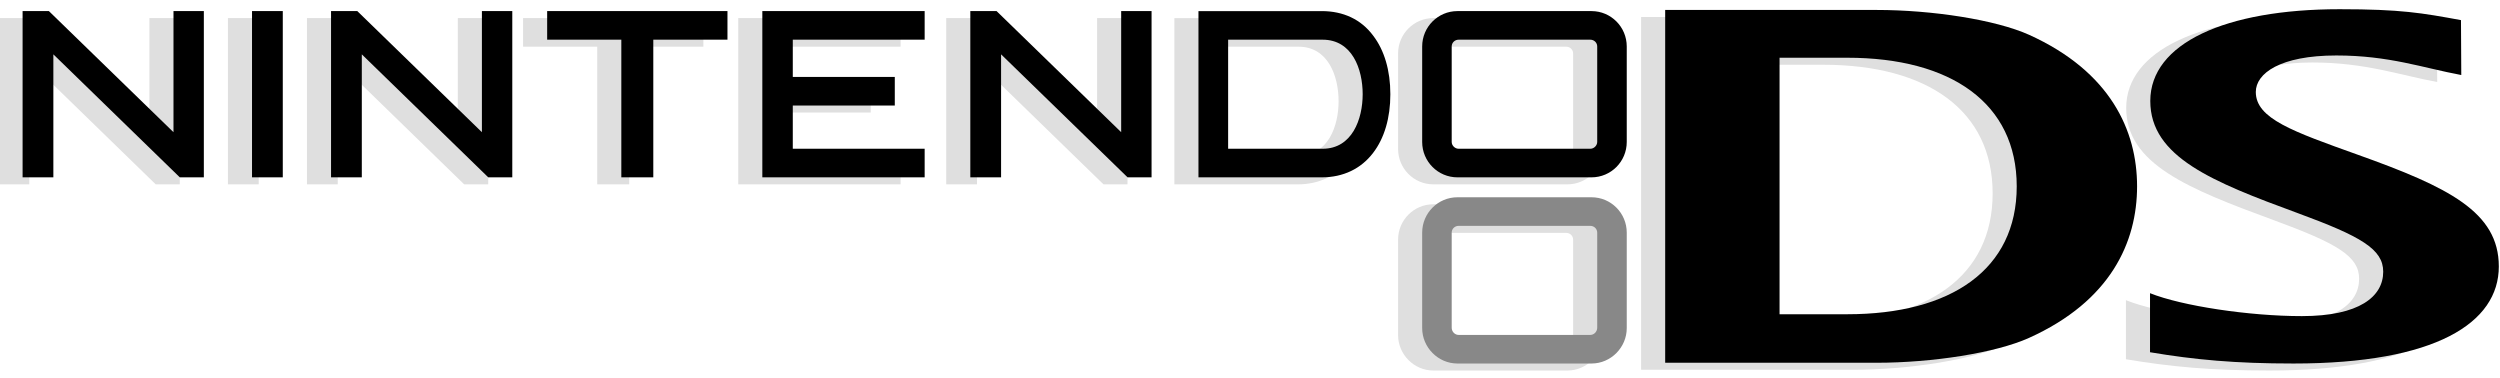 <?xml version="1.0" encoding="UTF-8" standalone="no"?>
<!-- Generator: Adobe Illustrator 13.0.0, SVG Export Plug-In . SVG Version: 6.00 Build 14948)  -->

<svg
   xmlns:dc="http://purl.org/dc/elements/1.1/"
   xmlns:cc="http://creativecommons.org/ns#"
   xmlns:rdf="http://www.w3.org/1999/02/22-rdf-syntax-ns#"
   xmlns:svg="http://www.w3.org/2000/svg"
   xmlns="http://www.w3.org/2000/svg"
   xmlns:sodipodi="http://sodipodi.sourceforge.net/DTD/sodipodi-0.dtd"
   xmlns:inkscape="http://www.inkscape.org/namespaces/inkscape"
   version="1.2"
   id="svg101576"
   x="0px"
   y="0px"
   width="552.33"
   height="83.531"
   viewBox="0 0 552.33 83.531"
   xml:space="preserve"
   inkscape:version="0.91 r13725"
   sodipodi:docname="logo.svg"><defs
     id="defs18"><filter
       inkscape:collect="always"
       style="color-interpolation-filters:sRGB"
       id="filter4476"
       x="-0.009"
       width="1.018"
       y="-0.062"
       height="1.125"><feGaussianBlur
         inkscape:collect="always"
         stdDeviation="2.032"
         id="feGaussianBlur4478" /></filter></defs><sodipodi:namedview
     pagecolor="#ffffff"
     bordercolor="#666666"
     borderopacity="1"
     objecttolerance="10"
     gridtolerance="10"
     guidetolerance="10"
     inkscape:pageopacity="0"
     inkscape:pageshadow="2"
     inkscape:window-width="1680"
     inkscape:window-height="975"
     id="namedview16"
     showgrid="false"
     fit-margin-top="0"
     fit-margin-left="0"
     fit-margin-right="0"
     fit-margin-bottom="0"
     inkscape:zoom="1.6093605"
     inkscape:cx="273.77101"
     inkscape:cy="55.188258"
     inkscape:window-x="1671"
     inkscape:window-y="-9"
     inkscape:window-maximized="1"
     inkscape:current-layer="layer1" /><g
     inkscape:groupmode="layer"
     id="layer2"
     inkscape:label="Layer 2"
     style="display:inline"
     transform="translate(4.992,2.037)" /><g
     inkscape:groupmode="layer"
     id="layer1"
     inkscape:label="Layer 1"
     style="display:inline"
     transform="translate(4.992,2.037)"><g
       id="g4161"
       transform="translate(-5.321,121.548)"
       style="display:inline;opacity:0.359;fill:#000000;fill-opacity:1;filter:url(#filter4476)" /><g
       id="g4574"><path
         inkscape:connector-curvature="0"
         style="display:inline;opacity:0.359;fill:#000000;fill-opacity:1;filter:url(#filter4476)"
         d="m 347.884,-49.62 c 0,0.83 -0.682,1.578 -1.521,1.578 l -29.102,0 c -0.848,0 -1.527,-0.748 -1.527,-1.578 l 0,-21.022 c 0,-0.832 0.682,-1.496 1.527,-1.496 l 29.102,0 c 0.84,0 1.521,0.664 1.521,1.496 l 0,21.022 z m -1.263,-28.834 -29.621,0 c -4.287,0 -7.787,3.49 -7.787,7.813 l 0,21.104 c 0,4.236 3.5,7.813 7.787,7.813 l 29.621,0 c 4.297,0 7.787,-3.574 7.787,-7.813 l 0,-21.105 c 0,-4.322 -3.491,-7.812 -7.787,-7.812"
         id="path4163"
         transform="translate(-5.321,121.548)" /><path
         inkscape:connector-curvature="0"
         style="display:inline;opacity:0.359;fill:#000000;fill-opacity:1;filter:url(#filter4476)"
         d="m 6.797,-110.031 c 0,0 0,26.758 0,27.174 -0.357,0 -6.433,0 -6.797,0 0,-0.416 0,-36.314 0,-36.729 0.382,0 5.633,0 5.808,0 l 27.529,26.756 c 0,0 0,-26.341 0,-26.756 0.374,0 5.442,0 5.442,0 0,0 0.964,0 1.264,0 0,0.416 0,36.313 0,36.729 -0.366,0 -5.127,0 -5.311,0 L 6.797,-110.031"
         id="path4165"
         transform="translate(-5.321,121.548)" /><path
         inkscape:connector-curvature="0"
         style="display:inline;opacity:0.359;fill:#000000;fill-opacity:1;filter:url(#filter4476)"
         d="m 74.943,-110.031 c 0,0 0,26.758 0,27.174 -0.366,0 -6.423,0 -6.797,0 0,-0.416 0,-36.313 0,-36.729 0.382,0 5.625,0 5.8,0 l 27.529,26.756 c 0,0 0,-26.341 0,-26.756 0.374,0 5.451,0 5.451,0 0,0 0.972,0 1.263,0 0,0.416 0,36.313 0,36.729 -0.374,0 -5.127,0 -5.31,0 l -27.936,-27.174"
         id="path4167"
         transform="translate(-5.321,121.548)" /><path
         inkscape:connector-curvature="0"
         style="display:inline;opacity:0.359;fill:#000000;fill-opacity:1;filter:url(#filter4476)"
         d="m 216.179,-110.031 c 0,0 0,26.758 0,27.174 -0.375,0 -6.424,0 -6.797,0 0,-0.416 0,-36.313 0,-36.729 0.382,0 5.635,0 5.8,0 l 27.529,26.756 c 0,0 0,-26.341 0,-26.756 0.374,0 5.45,0 5.45,0 0,0 0.973,0 1.264,0 0,0.416 0,36.313 0,36.729 -0.374,0 -5.127,0 -5.301,0 l -27.945,-27.174"
         id="path4169"
         transform="translate(-5.321,121.548)" /><path
         inkscape:connector-curvature="0"
         style="display:inline;opacity:0.359;fill:#000000;fill-opacity:1;filter:url(#filter4476)"
         d="m 56.23,-119.586 c 0,0 0.964,0 1.255,0 0,0.416 0,36.313 0,36.729 -0.356,0 -6.431,0 -6.797,0 0,-0.416 0,-36.313 0,-36.729 0.374,0 5.542,0 5.542,0"
         id="path4171"
         transform="translate(-5.321,121.548)" /><path
         inkscape:connector-curvature="0"
         style="display:inline;opacity:0.359;fill:#000000;fill-opacity:1;filter:url(#filter4476)"
         d="m 154.482,-119.586 c 0,0 0.947,0 1.246,0 0,0.333 0,5.983 0,6.315 -0.398,0 -16.386,0 -16.386,0 0,0 0,29.997 0,30.413 -0.366,0 -6.697,0 -7.063,0 0,-0.416 0,-30.413 0,-30.413 0,0 -15.986,0 -16.386,0 0,-0.332 0,-5.983 0,-6.315 0.406,0 38.589,0 38.589,0"
         id="path4173"
         transform="translate(-5.321,121.548)" /><path
         inkscape:connector-curvature="0"
         style="display:inline;opacity:0.359;fill:#000000;fill-opacity:1;filter:url(#filter4476)"
         d="m 198.023,-119.586 c 0,0 0.98,0 1.271,0 0,0.333 0,5.983 0,6.315 -0.391,0 -29.134,0 -29.134,0 l 0,8.226 c 0,0 22.153,0 22.536,0 0,0.416 0,5.9 0,6.316 -0.383,0 -22.536,0 -22.536,0 l 0,9.555 c 0,0 28.743,0 29.134,0 0,0.333 0,5.9 0,6.315 -0.391,0 -35.474,0 -35.863,0 0,-0.416 0,-36.313 0,-36.729 0.39,0.002 34.592,0.002 34.592,0.002"
         id="path4175"
         transform="translate(-5.321,121.548)" /><path
         inkscape:connector-curvature="0"
         style="display:inline;opacity:0.359;fill:#000000;fill-opacity:1;filter:url(#filter4476)"
         d="m 287.216,-89.173 -20.874,0 0,-24.096 20.874,0 c 6.531,0 8.852,6.479 8.852,12.049 -0.002,5.482 -2.318,12.047 -8.852,12.047 z m 11.153,-25.01 c -2.658,-3.573 -6.59,-5.401 -11.344,-5.401 0,0 -26.838,0 -27.238,0 0,0.416 0,36.313 0,36.729 0.398,0 27.238,0 27.238,0 4.754,0 8.686,-1.911 11.344,-5.401 2.492,-3.24 3.813,-7.728 3.813,-12.962 -0.001,-5.239 -1.321,-9.725 -3.813,-12.965"
         id="path4177"
         transform="translate(-5.321,121.548)" /><path
         inkscape:connector-curvature="0"
         style="display:inline;opacity:0.359;fill:#000000;fill-opacity:1;filter:url(#filter4476)"
         d="m 347.884,-90.669 c 0,0.748 -0.682,1.496 -1.521,1.496 l -29.102,0 c -0.848,0 -1.527,-0.748 -1.527,-1.496 l 0,-21.105 c 0,-0.831 0.682,-1.496 1.527,-1.496 l 29.102,0 c 0.84,0 1.521,0.665 1.521,1.496 l 0,21.105 z m -1.263,-28.917 -29.621,0 c -4.287,0 -7.787,3.49 -7.787,7.813 l 0,21.104 c 0,4.321 3.5,7.813 7.787,7.813 l 29.621,0 c 4.297,0 7.787,-3.49 7.787,-7.813 l 0,-21.105 c 0,-4.32 -3.491,-7.812 -7.787,-7.812"
         id="path4179"
         transform="translate(-5.321,121.548)" /><path
         inkscape:connector-curvature="0"
         style="display:inline;opacity:0.359;fill:#000000;fill-opacity:1;filter:url(#filter4476)"
         d="m 470.017,-57.263 c 7.045,2.824 21.928,5.066 33.545,5.066 12.713,0 17.973,-4.32 17.973,-9.806 0,-4.985 -4.887,-7.811 -18.92,-12.963 -18.771,-6.896 -32.541,-12.38 -32.541,-24.762 0,-12.713 16.57,-20.274 41.822,-20.274 13.561,0 18.215,0.831 26.822,2.41 l 0.066,12.131 c -8.459,-1.578 -15.955,-4.321 -27.598,-4.321 -12.479,0 -17.799,3.988 -17.799,8.063 0,5.9 8.191,8.725 22.563,13.876 20,7.146 31.127,12.629 31.127,24.68 0,12.463 -13.938,21.438 -45.361,21.438 -12.904,0 -21.805,-0.832 -31.699,-2.492 l 0,-13.046"
         id="path4181"
         transform="translate(-5.321,121.548)" /><path
         inkscape:connector-curvature="0"
         style="display:inline;opacity:0.359;fill:#000000;fill-opacity:1;filter:url(#filter4476)"
         d="m 403.125,-109.281 -14.955,0 0,56.671 14.955,0 c 22.961,0 37.443,-9.89 37.443,-28.252 0,-18.365 -14.483,-28.419 -37.443,-28.419 z m 40.144,61.905 c -7.396,3.324 -21.391,5.484 -33.621,5.484 l -46.748,0 0,-77.943 46.748,0 c 12.23,0 26.225,2.16 33.637,5.484 18.008,8.143 23.873,21.188 23.873,33.485 0,12.302 -5.817,25.347 -23.889,33.49"
         id="path4183"
         transform="translate(-5.321,121.548)" /><path
         style="fill:#888888;fill-opacity:1"
         d="m 347.884,70.38 c 0,0.83 -0.682,1.578 -1.521,1.578 l -29.102,0 c -0.848,0 -1.527,-0.748 -1.527,-1.578 l 0,-21.022 c 0,-0.832 0.682,-1.496 1.527,-1.496 l 29.102,0 c 0.84,0 1.521,0.664 1.521,1.496 l 0,21.022 z m -1.263,-28.834 -29.621,0 c -4.287,0 -7.787,3.49 -7.787,7.813 l 0,21.104 c 0,4.236 3.5,7.813 7.787,7.813 l 29.621,0 c 4.297,0 7.787,-3.574 7.787,-7.813 l 0,-21.105 c 0,-4.322 -3.491,-7.812 -7.787,-7.812"
         id="path100608"
         inkscape:connector-curvature="0" /><path
         style="fill:#000000;fill-opacity:1"
         d="m 6.797,9.969 c 0,0 0,26.758 0,27.174 -0.357,0 -6.433,0 -6.797,0 0,-0.416 0,-36.314 0,-36.729 0.382,0 5.633,0 5.808,0 L 33.337,27.17 c 0,0 0,-26.341 0,-26.756 0.374,0 5.442,0 5.442,0 0,0 0.964,0 1.264,0 0,0.416 0,36.313 0,36.729 -0.366,0 -5.127,0 -5.311,0 L 6.797,9.969"
         id="path100618"
         inkscape:connector-curvature="0" /><path
         style="fill:#000000;fill-opacity:1"
         d="m 74.943,9.969 c 0,0 0,26.758 0,27.174 -0.366,0 -6.423,0 -6.797,0 0,-0.416 0,-36.313 0,-36.729 0.382,0 5.625,0 5.8,0 l 27.529,26.756 c 0,0 0,-26.341 0,-26.756 0.374,0 5.451,0 5.451,0 0,0 0.972,0 1.263,0 0,0.416 0,36.313 0,36.729 -0.374,0 -5.127,0 -5.31,0 L 74.943,9.969"
         id="path100622"
         inkscape:connector-curvature="0" /><path
         style="fill:#000000;fill-opacity:1"
         d="m 216.179,9.969 c 0,0 0,26.758 0,27.174 -0.375,0 -6.424,0 -6.797,0 0,-0.416 0,-36.313 0,-36.729 0.382,0 5.635,0 5.8,0 l 27.529,26.756 c 0,0 0,-26.341 0,-26.756 0.374,0 5.45,0 5.45,0 0,0 0.973,0 1.264,0 0,0.416 0,36.313 0,36.729 -0.374,0 -5.127,0 -5.301,0 L 216.179,9.969"
         id="path100626"
         inkscape:connector-curvature="0" /><path
         style="fill:#000000;fill-opacity:1"
         d="m 56.23,0.414 c 0,0 0.964,0 1.255,0 0,0.416 0,36.313 0,36.729 -0.356,0 -6.431,0 -6.797,0 0,-0.416 0,-36.313 0,-36.729 0.374,0 5.542,0 5.542,0"
         id="path100630"
         inkscape:connector-curvature="0" /><path
         style="fill:#000000;fill-opacity:1"
         d="m 154.482,0.414 c 0,0 0.947,0 1.246,0 0,0.333 0,5.983 0,6.315 -0.398,0 -16.386,0 -16.386,0 0,0 0,29.997 0,30.413 -0.366,0 -6.697,0 -7.063,0 0,-0.416 0,-30.413 0,-30.413 0,0 -15.986,0 -16.386,0 0,-0.332 0,-5.983 0,-6.315 0.406,0 38.589,0 38.589,0"
         id="path100634"
         inkscape:connector-curvature="0" /><path
         style="fill:#000000;fill-opacity:1"
         d="m 198.023,0.414 c 0,0 0.98,0 1.271,0 0,0.333 0,5.983 0,6.315 -0.391,0 -29.134,0 -29.134,0 l 0,8.226 c 0,0 22.153,0 22.536,0 0,0.416 0,5.9 0,6.316 -0.383,0 -22.536,0 -22.536,0 l 0,9.555 c 0,0 28.743,0 29.134,0 0,0.333 0,5.9 0,6.315 -0.391,0 -35.474,0 -35.863,0 0,-0.416 0,-36.313 0,-36.729 0.39,0.002 34.592,0.002 34.592,0.002"
         id="path100638"
         inkscape:connector-curvature="0" /><path
         style="fill:#000000;fill-opacity:1"
         d="m 287.216,30.827 -20.874,0 0,-24.096 20.874,0 c 6.531,0 8.852,6.479 8.852,12.049 -0.002,5.482 -2.318,12.047 -8.852,12.047 z m 11.153,-25.01 c -2.658,-3.573 -6.59,-5.401 -11.344,-5.401 0,0 -26.838,0 -27.238,0 0,0.416 0,36.313 0,36.729 0.398,0 27.238,0 27.238,0 4.754,0 8.686,-1.911 11.344,-5.401 2.492,-3.24 3.813,-7.728 3.813,-12.962 -0.001,-5.239 -1.321,-9.725 -3.813,-12.965"
         id="path100642"
         inkscape:connector-curvature="0" /><path
         style="fill:#000000;fill-opacity:1"
         d="m 347.884,29.331 c 0,0.748 -0.682,1.496 -1.521,1.496 l -29.102,0 c -0.848,0 -1.527,-0.748 -1.527,-1.496 l 0,-21.105 c 0,-0.831 0.682,-1.496 1.527,-1.496 l 29.102,0 c 0.84,0 1.521,0.665 1.521,1.496 l 0,21.105 z M 346.621,0.414 317,0.414 c -4.287,0 -7.787,3.49 -7.787,7.813 l 0,21.104 c 0,4.321 3.5,7.813 7.787,7.813 l 29.621,0 c 4.297,0 7.787,-3.49 7.787,-7.813 l 0,-21.105 c 0,-4.32 -3.491,-7.812 -7.787,-7.812"
         id="path100646"
         inkscape:connector-curvature="0" /><path
         style="fill:#000000;fill-opacity:1"
         d="m 470.017,62.737 c 7.045,2.824 21.928,5.066 33.545,5.066 12.713,0 17.973,-4.32 17.973,-9.806 0,-4.985 -4.887,-7.811 -18.92,-12.963 -18.771,-6.896 -32.541,-12.38 -32.541,-24.762 0,-12.713 16.57,-20.274 41.822,-20.274 13.561,0 18.215,0.831 26.822,2.41 l 0.066,12.131 c -8.459,-1.578 -15.955,-4.321 -27.598,-4.321 -12.479,0 -17.799,3.988 -17.799,8.063 0,5.9 8.191,8.725 22.563,13.876 20,7.146 31.127,12.629 31.127,24.68 0,12.463 -13.938,21.438 -45.361,21.438 -12.904,0 -21.805,-0.832 -31.699,-2.492 l 0,-13.046"
         id="path100656"
         inkscape:connector-curvature="0" /><path
         style="fill:#000000;fill-opacity:1"
         d="m 403.125,10.719 -14.955,0 0,56.671 14.955,0 c 22.961,0 37.443,-9.89 37.443,-28.252 0,-18.365 -14.483,-28.419 -37.443,-28.419 z m 40.144,61.905 c -7.396,3.324 -21.391,5.484 -33.621,5.484 l -46.748,0 0,-77.943 46.748,0 c 12.23,0 26.225,2.16 33.637,5.484 18.008,8.143 23.873,21.188 23.873,33.485 0,12.302 -5.817,25.347 -23.889,33.49"
         id="path100660"
         inkscape:connector-curvature="0" /></g></g></svg>